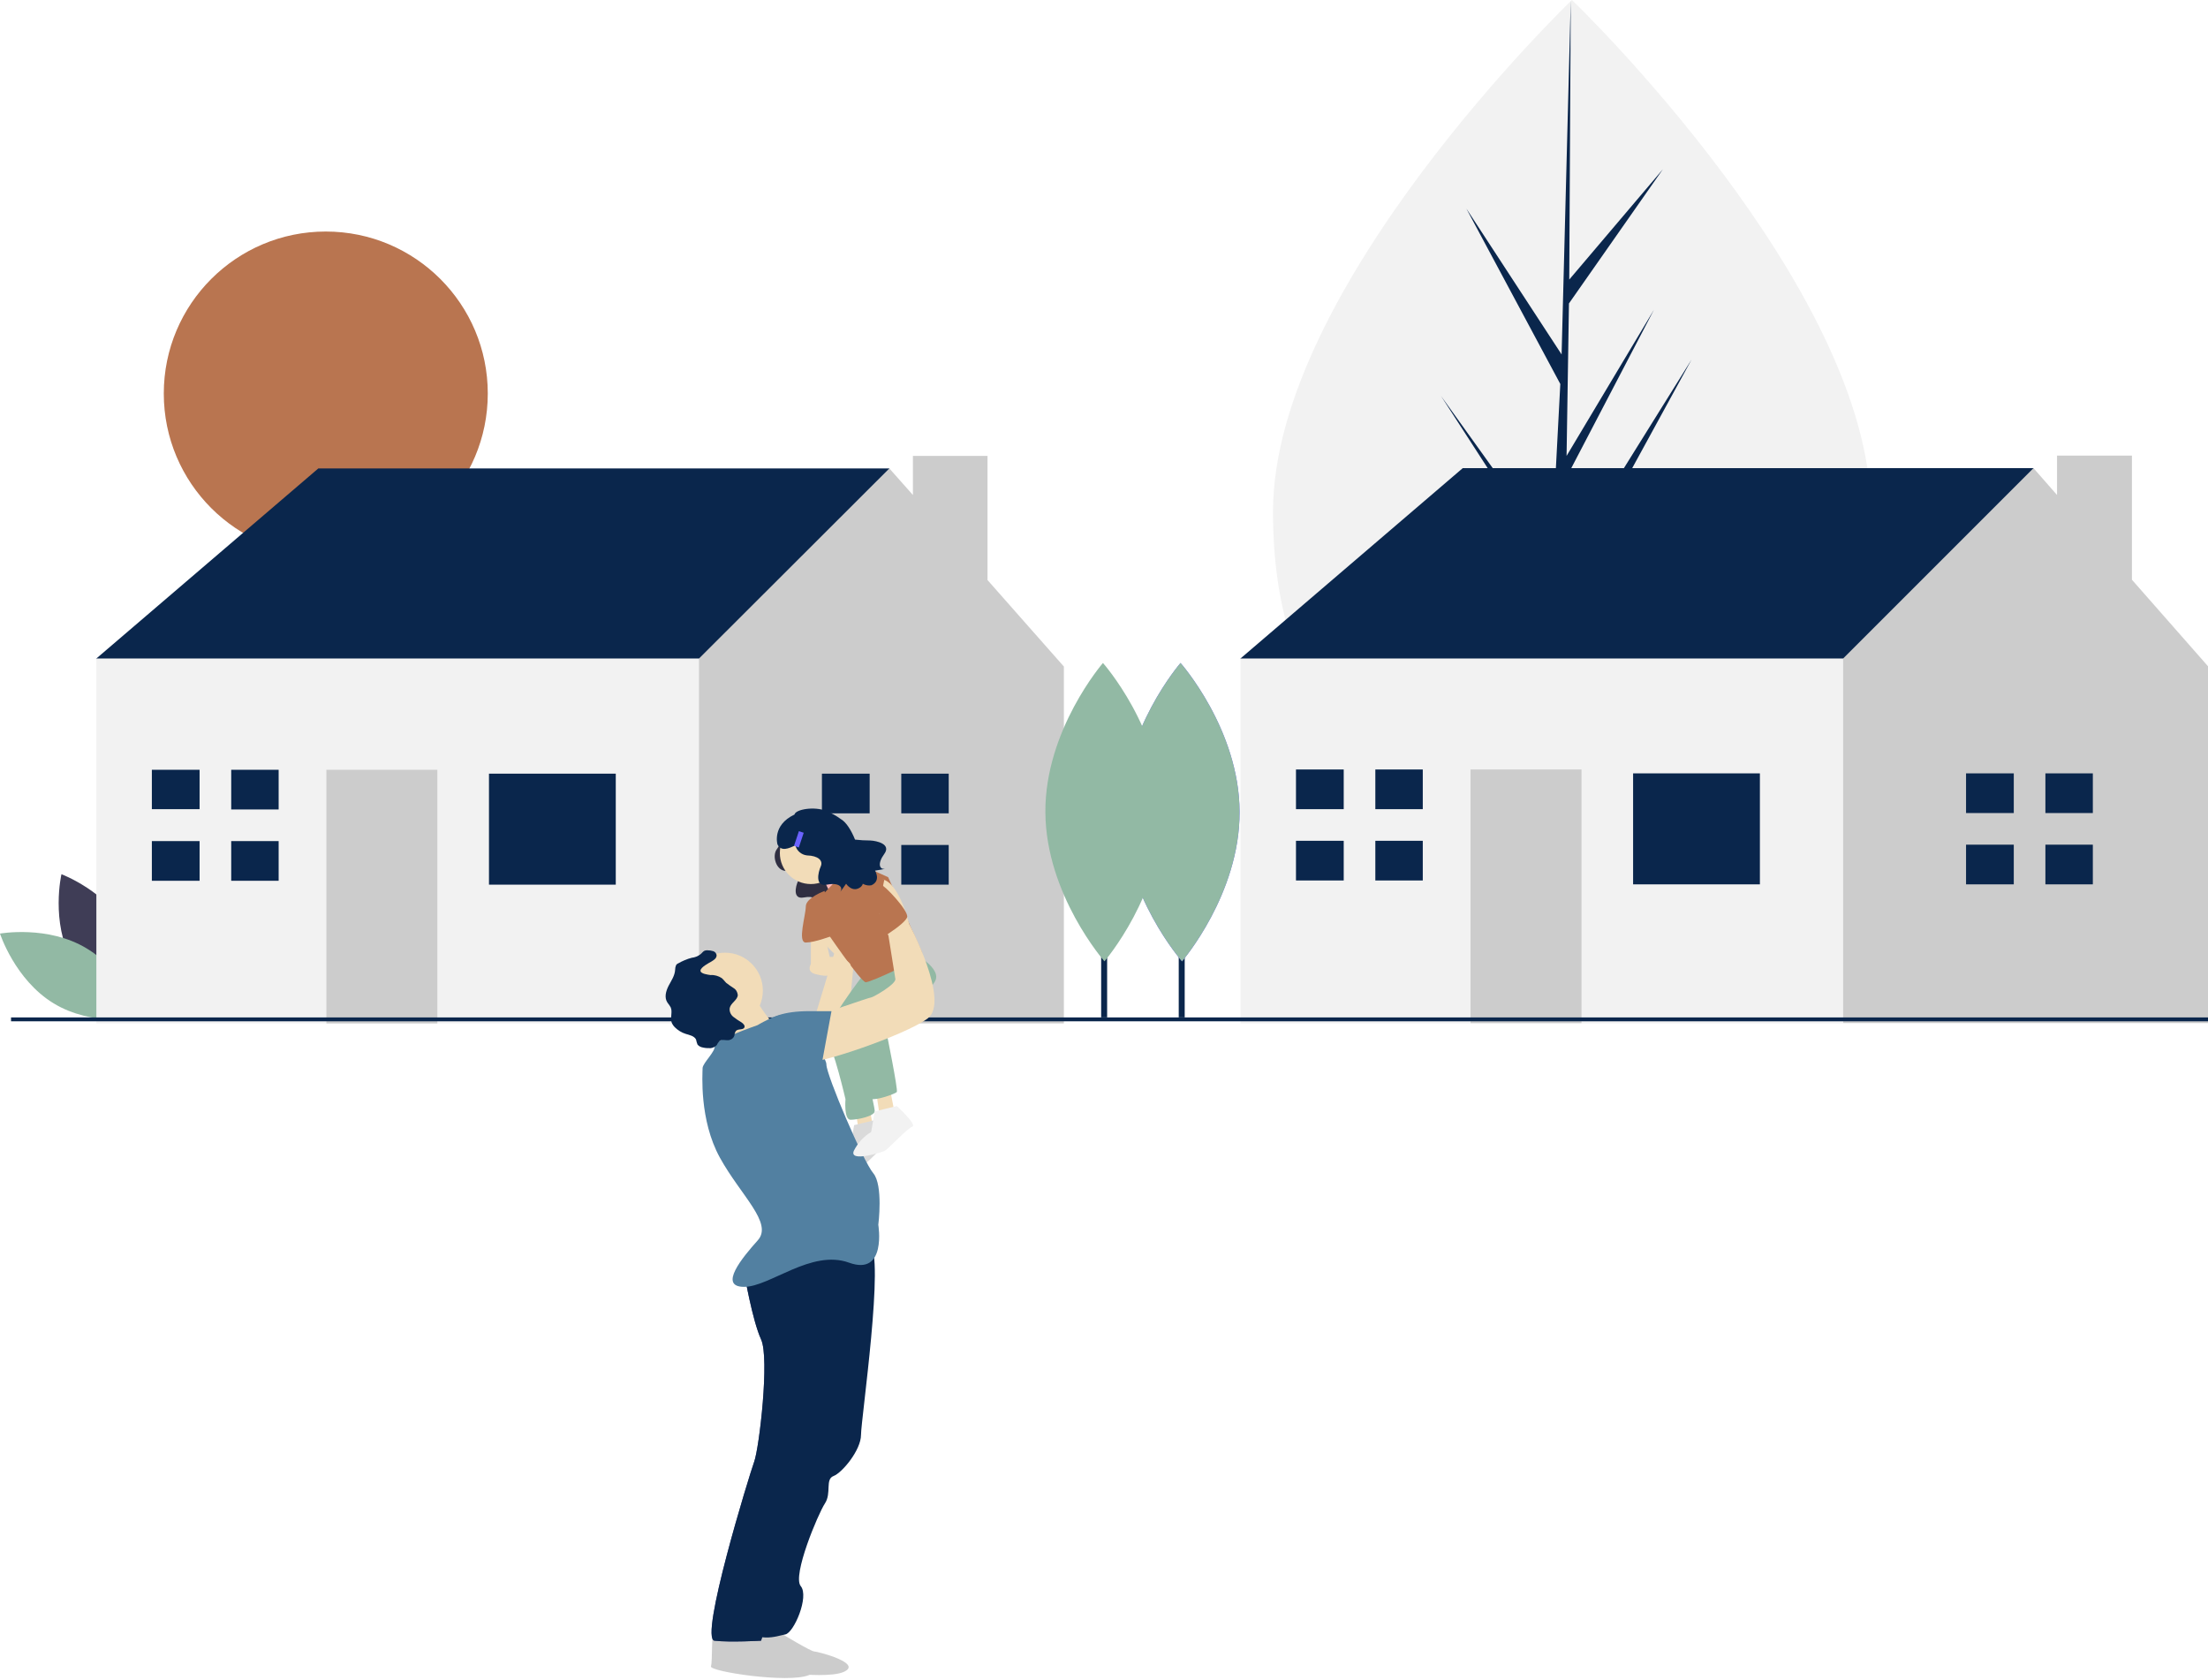 <?xml version="1.0" encoding="utf-8"?>
<!-- Generator: Adobe Illustrator 24.3.0, SVG Export Plug-In . SVG Version: 6.00 Build 0)  -->
<svg version="1.1" id="b41107ec-0743-407f-ab78-90e6ac5363b5"
	 xmlns="http://www.w3.org/2000/svg" xmlns:xlink="http://www.w3.org/1999/xlink" x="0px" y="0px" viewBox="0 0 740.1 563"
	 style="enable-background:new 0 0 740.1 563;" xml:space="preserve">
<style type="text/css">
	.st0{fill:#3F3D56;}
	.st1{fill:#92B9A4;}
	.st2{fill:#F2F2F2;}
	.st3{fill:#0A264C;}
	.st4{fill:#B97550;}
	.st5{fill:#CCCCCC;}
	.st6{fill:#6C63FF;}
	.st7{fill:#2F2E41;}
	.st8{fill:#F2DCB8;}
	.st9{opacity:0.1;enable-background:new    ;}
	.st10{fill:#575A88;}
	.st11{fill:#5280A1;}
	.st12{fill:none;stroke:#2F2E41;stroke-miterlimit:10;}
	.st13{fill:#FFB8B8;}
</style>
<path class="st0" d="M24.2,322.3c7.2,13.4,22.5,19.1,22.5,19.1s3.6-15.9-3.6-29.3S20.6,293,20.6,293S16.9,308.9,24.2,322.3z"/>
<path class="st1" d="M29.1,317.9c13,7.8,18,23.4,18,23.4s-16.1,2.9-29.1-5S0,312.9,0,312.9S16.1,310,29.1,317.9z"/>
<path class="st2" d="M627.1,171.5c0,75.5-44.9,101.8-100.2,101.8S426.7,247,426.7,171.5S526.9,0,526.9,0S627.1,96.1,627.1,171.5z"/>
<polygon class="st3" points="523.3,261.8 524.3,198.6 567,120.5 524.5,188.7 524.9,160.3 554.4,103.8 525.1,152.8 525.1,152.8 
	525.9,101.7 557.4,56.7 526,93.7 526.5,0.1 523.3,124 523.5,118.9 491.5,69.9 523,128.7 520,185.8 520,184.3 483,132.7 519.8,189.6 
	519.5,196.8 519.4,196.9 519.4,197.5 511.9,342.2 522,342.2 523.2,267.4 559.9,210.6 "/>
<circle class="st4" cx="109.2" cy="131.9" r="54.3"/>
<polygon class="st3" points="40.3,234 32.3,220.7 106.7,157 298.1,157 298.1,175.6 229,250 149.3,265.9 "/>
<polygon class="st5" points="331,194.4 331,152.8 306,152.8 306,165.9 298.1,157 234.3,220.7 223.7,231.4 210.4,284.5 234.3,343 
	356.6,343 356.6,223.4 "/>
<rect x="32.3" y="220.7" class="st2" width="202" height="122.3"/>
<rect x="163.9" y="259.3" class="st3" width="42.5" height="37.2"/>
<rect x="109.4" y="258" class="st5" width="37.2" height="85"/>
<polygon class="st3" points="66.9,271.2 66.9,258 50.9,258 50.9,271.2 65.6,271.2 "/>
<polygon class="st3" points="65.6,281.9 50.9,281.9 50.9,295.2 66.9,295.2 66.9,281.9 "/>
<rect x="77.5" y="258" class="st3" width="15.9" height="13.3"/>
<rect x="77.5" y="281.9" class="st3" width="15.9" height="13.3"/>
<polygon class="st3" points="291.5,272.6 291.5,259.3 275.5,259.3 275.5,272.6 290.1,272.6 "/>
<polygon class="st0" points="290.1,283.2 275.5,283.2 275.5,296.5 291.5,296.5 291.5,283.2 "/>
<rect x="302.1" y="259.3" class="st3" width="15.9" height="13.3"/>
<rect x="302.1" y="283.2" class="st3" width="15.9" height="13.3"/>
<polygon class="st3" points="423.8,234 415.8,220.7 490.3,156.9 681.6,156.9 681.6,175.5 612.5,249.9 532.8,265.9 "/>
<polygon class="st5" points="714.6,194.3 714.6,152.7 689.5,152.7 689.5,165.9 681.6,156.9 617.8,220.7 607.2,231.3 593.9,284.5 
	617.8,342.9 740.1,342.9 740.1,223.3 "/>
<rect x="415.8" y="220.7" class="st2" width="202" height="122.3"/>
<rect x="547.4" y="259.2" class="st3" width="42.5" height="37.2"/>
<rect x="492.9" y="257.9" class="st5" width="37.2" height="85"/>
<polygon class="st3" points="450.4,271.2 450.4,257.9 434.4,257.9 434.4,271.2 449.1,271.2 "/>
<polygon class="st3" points="449.1,281.8 434.4,281.8 434.4,295.1 450.4,295.1 450.4,281.8 "/>
<rect x="461" y="257.9" class="st3" width="15.9" height="13.3"/>
<rect x="461" y="281.8" class="st3" width="15.9" height="13.3"/>
<polygon class="st3" points="675,272.5 675,259.2 659,259.2 659,272.5 673.6,272.5 "/>
<polygon class="st3" points="673.6,283.1 659,283.1 659,296.4 675,296.4 675,283.1 "/>
<rect x="685.6" y="259.2" class="st3" width="15.9" height="13.3"/>
<rect x="685.6" y="283.1" class="st3" width="15.9" height="13.3"/>
<rect x="395.1" y="262" class="st3" width="2" height="79"/>
<path class="st6" d="M415.5,272.1c0.1,27.6-19.3,50.1-19.3,50.1s-19.6-22.3-19.8-49.9s19.3-50.1,19.3-50.1S415.4,244.4,415.5,272.1z
	"/>
<path class="st1" d="M415.5,272.1c0.1,27.6-19.3,50.1-19.3,50.1s-19.6-22.3-19.8-49.9s19.3-50.1,19.3-50.1S415.4,244.4,415.5,272.1z
	"/>
<rect x="369.1" y="262" class="st3" width="2" height="79"/>
<path class="st1" d="M389.5,272.1c0.1,27.6-19.3,50.1-19.3,50.1s-19.6-22.3-19.8-49.9s19.3-50.1,19.3-50.1S389.4,244.4,389.5,272.1z
	"/>
<rect x="3.7" y="341" class="st3" width="736.4" height="1.3"/>
<path class="st7" d="M261.1,281.2c0,0,1,1.2-0.7,3.4s-0.3,7.2,3,7.3s5,1.5,4.1,3.4s-1.8,6.2,1.9,5.5s4.8,0.8,4.1,1.9
	s1.6-2.2,1.6-2.2s2,3,4.5,0.9s3.5-21.2-1.6-21.6S261.1,281.2,261.1,281.2z"/>
<polygon class="st8" points="286.8,372.1 288,380.2 293.1,380.2 291.4,371 "/>
<path class="st2" d="M293.7,375.3c0,0,6.9,6.3,5.2,6.9s-8.1,7.5-9.2,8.1c-1,0.5-12.1,4-10.4,0c1.3-2.6,3.3-4.8,5.8-6.3l1.2-6.9
	L293.7,375.3z"/>
<path class="st9" d="M293.7,375.3c0,0,6.9,6.3,5.2,6.9s-8.1,7.5-9.2,8.1c-1,0.5-12.1,4-10.4,0c1.3-2.6,3.3-4.8,5.8-6.3l1.2-6.9
	L293.7,375.3z"/>
<polygon class="st8" points="293.7,366.1 294.9,374.2 300.1,374.2 298.3,364.9 "/>
<path class="st8" d="M272,344.6l7.6-25c0,0-12.7-11.5-4-15s11,13.8,11,13.8l-2.9,30h-11.5L272,344.6z"/>
<path class="st1" d="M289.7,326.3c0,0-14.9,19.1-12.6,22s6.3,20.1,6.3,20.1s-0.6,6.9,1.7,6.9s8.1-1.2,8.1-2.9s-5.2-23.7-5.2-23.7
	l15-19.6L289.7,326.3z"/>
<path class="st1" d="M290.8,327.4l15-8.1c0,0,10.4,5.2,7.5,9.8s-16.2,16.7-16.2,16.7s4,19.6,3.5,20.2s-6.9,2.9-8.7,2.3
	s-11-23.1-8.7-24.2s9.8-13.3,9.8-13.3L290.8,327.4z"/>
<path class="st5" d="M249.9,548.2c0,0,10.4,6.3,11.5,6.3s16.7,4,9.8,6.9s-33.5-1.2-32.9-2.9s0-12.1,1.2-12.1
	S249.9,548.2,249.9,548.2z"/>
<path class="st5" d="M261.4,547.2c0,0,10.4,6.3,11.5,6.3s16.7,4,9.8,6.9s-33.5-1.2-32.9-2.9s0-12.1,1.2-12.1
	S261.4,547.2,261.4,547.2z"/>
<path class="st10" d="M249.5,426.9c0,0,2.7,15.7,5.6,22c2.9,6.3-0.6,36.3-2.3,41s-18.5,59.4-13.3,60s15.6,0,15.6,0l16.7-52.5
	l-2.9-70.4L249.5,426.9z"/>
<path class="st3" d="M249.5,426.9c0,0,2.7,15.7,5.6,22c2.9,6.3-0.6,36.3-2.3,41s-18.5,59.4-13.3,60s15.6,0,15.6,0l16.7-52.5
	l-2.9-70.4L249.5,426.9z"/>
<path class="st3" d="M253.9,425.5c0,0,2.3,15.6,7.5,19s3.5,6.9,3.5,6.9l-2.3,30.6c0,0-22.5,55.4-15.6,62.3s13.3,4,16.2,3.5
	s8.1-12.7,5.2-16.2s5.8-24.2,8.1-27.7s0-8.1,2.9-9.2s9.2-8.7,9.2-13.8s8.1-60.6,2.9-64S253,424,253,424L253.9,425.5z"/>
<circle class="st8" cx="243" cy="332" r="12.7"/>
<circle class="st8" cx="271.8" cy="285.9" r="10.4"/>
<path class="st8" d="M251.6,332c0,0,6.9,12.7,10.4,12.7S248.2,358,248.2,358s-5.8-16.7-6.9-17.3S251.6,332,251.6,332z"/>
<path class="st11" d="M253.9,343.6c0,0-15,5.2-14.4,6.9s-4,5.8-4,7.5s-1.2,17.3,5.8,30s17.9,21.9,12.7,27.7s-13.3,15.6-4.6,15.6
	c8.7,0,22.5-12.7,35.2-8.1s9.8-12.7,9.8-12.7s1.7-13.3-1.7-17.3S277,360.3,277,356.8s-11.5-16.7-14.4-16.7S253.9,343.6,253.9,343.6z
	"/>
<path class="st12" d="M271.8,292.2"/>
<path class="st13" d="M274.7,292.2c0,0,4.7,8.9,4.9,10.5s8.3-10.5,8.3-10.5l-9.2-6.3L274.7,292.2z"/>
<path class="st4" d="M276.4,299.2l9.8-10.4l11.5,5.2c0,0,10.8,23.7,11.4,25.4s-17.2,9.8-18.9,9.8s-13.8-17.9-13.8-17.9
	S273.5,302.6,276.4,299.2z"/>
<polygon class="st8" points="271.8,313 271.8,323.4 278.7,323.4 276.4,313 "/>
<path class="st8" d="M275.7,320.8c-1.8,0-3.4,1.1-4.1,2.7c-0.5,1.2-0.3,2.5,1.8,3c4.6,1.2,5.2,0,5.2,0s8-1.2,6.3-3.5
	s-6.3-2.3-6.3-2.3L275.7,320.8L275.7,320.8z"/>
<path class="st2" d="M300.6,370.7c0,0,6.9,6.3,5.2,6.9s-8.1,7.5-9.2,8.1c-1,0.5-12.1,4-10.4,0c1.3-2.6,3.3-4.8,5.8-6.3l1.2-6.9
	L300.6,370.7z"/>
<path class="st3" d="M238.4,322.3c0.8-0.5,1.7-1,1.8-2c0-0.7-0.5-1.3-1.1-1.5s-1.3-0.3-2-0.3c-0.3,0-0.5,0-0.8,0.1
	c-0.7,0.2-1,0.9-1.6,1.3c-0.8,0.6-1.8,1-2.8,1.1c-1.6,0.4-3.2,1.1-4.6,1.9c-0.3,0.1-0.5,0.3-0.7,0.6c-0.2,0.5-0.3,1-0.3,1.5
	c-0.1,2-1.3,3.7-2.2,5.4c-0.9,1.8-1.5,3.9-0.4,5.6c0.4,0.5,0.8,1.1,1.1,1.6c0.7,1.5-0.2,3.4,0.3,5c0.2,0.6,0.6,1.2,1.1,1.7
	c1,1,2.3,1.8,3.6,2.2c1.3,0.4,2.9,0.7,3.5,1.9c0.1,0.6,0.3,1.1,0.5,1.7c0.5,0.6,1.2,0.9,1.9,1c0.8,0.2,1.6,0.2,2.5,0.2
	c0.8-0.1,1.6-0.5,2.1-1.1c0.2-0.5,0.5-0.9,0.9-1.3c0.8-0.7,2.1-0.1,3.2-0.3c0.9-0.2,1.6-0.8,1.8-1.7c0-0.5,0.2-0.9,0.4-1.3
	c0.7-0.9,2.4-0.3,2.9-1.2c0.3-0.6-0.3-1.3-0.9-1.7c-1-0.6-1.9-1.2-2.8-1.9c-0.9-0.7-1.4-1.9-1.2-3c0.4-1.7,2.6-2.6,2.7-4.3
	c-0.1-1-0.6-1.9-1.5-2.4c-0.8-0.5-1.6-1.1-2.4-1.7c-0.5-0.5-0.9-1.1-1.5-1.6c-1.1-0.7-2.4-1.1-3.7-1c-0.7-0.1-3.5-0.4-3.4-1.5
	C234.8,324.2,237.7,322.7,238.4,322.3z"/>
<path class="st4" d="M276.4,298.6c0,0-6.3,2.3-6.3,5.2s-2.9,12.1,0,12.1s8.7-2.2,8.7-2.2L276.4,298.6z"/>
<path class="st8" d="M274.7,340.1c0,0,16.7-5.8,17.3-5.8s8.7-4.6,8.1-6.3l-2.3-14.4c0,0-9.2-19-2.9-19s9.8,15,9.8,15
	s13.8,26,6.3,31.7s-38.7,16.2-40.4,14.4S274.7,340.1,274.7,340.1z"/>
<path class="st4" d="M290.8,302.6l3.9,3.8l-5,4.9c0,0-6.9-2.9-6.3-1.2s4,6.9,6.3,6.9s14.3-7.5,14.4-9.8s-7.4-10.4-9.2-11
	S290.8,302.6,290.8,302.6z"/>
<path class="st4" d="M283.5,298.6c0,0,8.5,7.5,9.6,7.5s3.3-11.2,3.3-11.2s-6.8-4.5-9.4-3.2S283.5,298.6,283.5,298.6z"/>
<path class="st11" d="M253.9,347c0,0,0-8.1,17.3-8.1h7.5l-3.5,19l-11.5,3.5L253.9,347z"/>
<path class="st3" d="M291.7,281.7c-1.7,0-3.4-0.1-5.1-0.3c-1.3-3.2-3-5.9-4.8-6.9c-1.5-1.1-3.1-2-4.9-2.7
	c-3.8-1.6-10.2-0.6-10.6,1.2c-7.6,3.6-5.7,10-5.7,10c1.2,2.5,3.8,1.4,6,0.3c0.4,1.8,2,3.2,3.9,3.4c3.7,0.1,5.5,1.7,4.6,3.7
	s-2,6.9,2.1,6.1s5.3,0.9,4.6,2.1s1.8-2.4,1.8-2.4s2.2,3.3,5,1c0.3-0.3,0.5-0.6,0.6-1c0.9,0.5,1.9,0.7,2.9,0.5
	c3.3-1.5,1.2-4.9,1.2-4.9s4.4-0.7,3-0.6s-2.3-1.7,0.1-5S293.9,281.8,291.7,281.7z"/>
<rect x="265.1" y="280.4" transform="matrix(0.316 -0.949 0.949 0.316 -83.729 446.481)" class="st6" width="5.2" height="1.7"/>
</svg>
